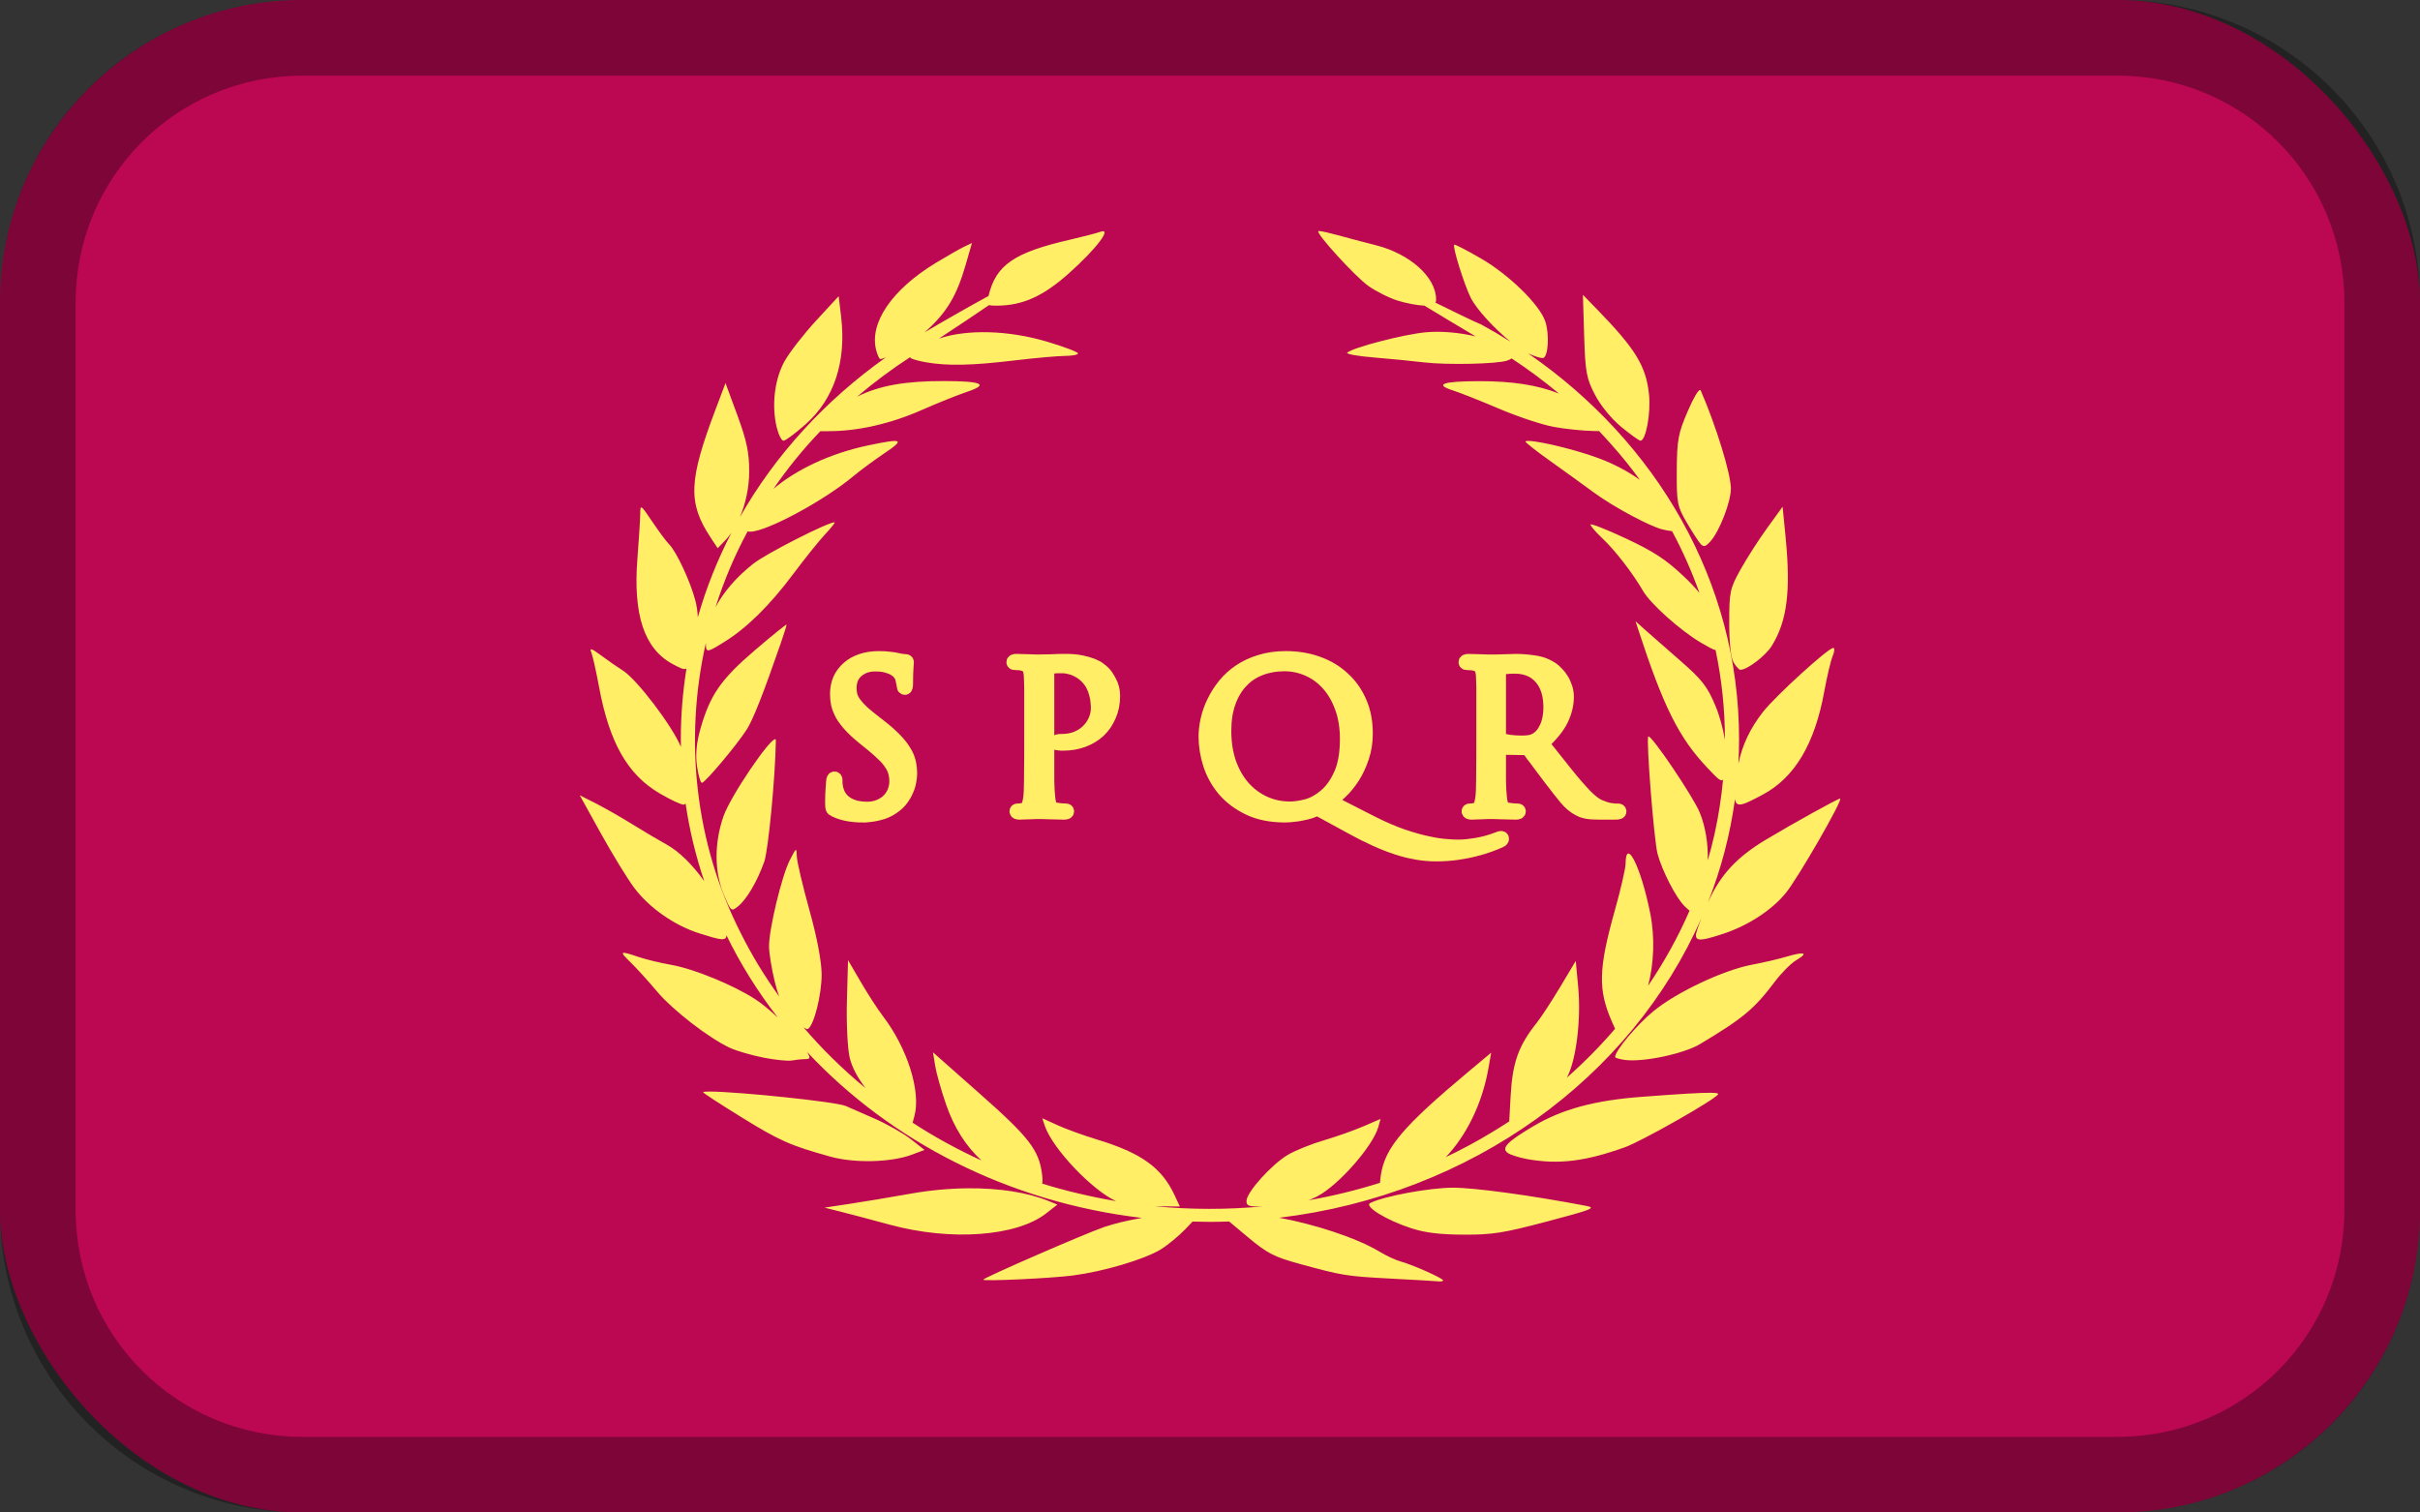 <?xml version="1.0" encoding="UTF-8" standalone="no"?>
<svg
		width="256px"
		height="160px"
		viewBox="0 0 128 80"
		version="1.1"
		xmlns="http://www.w3.org/2000/svg">
	<rect x="0" y="0" width="128" height="80" fill="#333333" stroke="none"/>
	<defs>
		<clipPath
				id="clipPath5122">
			<rect
					style="fill:#ffffff;fill-opacity:1;fill-rule:nonzero;stroke:none;stroke-width:0.292;stroke-linecap:round;stroke-linejoin:round;stroke-miterlimit:4;stroke-dasharray:none;stroke-dashoffset:0;stroke-opacity:1;paint-order:normal"
					id="rect5124"
					width="128"
					height="80"
					x="209.795"
					y="180.336"
					rx="16"
					ry="16"/>
		</clipPath>
	</defs>
	<g
			id="layer1"
			transform="translate(0,-217)">
		<g
				id="g5120"
				transform="translate(-209.795,36.664)"
				clip-path="url(#clipPath5122)">
			<rect
					width="133.333"
					height="80"
					x="207.129"
					y="180.336"
					fill="#bc0753"
					id="rect1274"
					style="stroke-width:0.222"/>
			<g
					transform="matrix(0.926,0,0,0.926,273.795,220.336)"
					id="g1278">
				<path
						d="m 6.289,-29.995 c -0.057,-0.007 -0.093,-0.006 -0.102,0.002 -0.143,0.128 2.109,2.596 2.853,3.126 0.436,0.311 1.193,0.69 1.682,0.843 0.483,0.151 1.165,0.278 1.526,0.286 0.725,0.444 1.74,1.052 2.923,1.756 -0.908,-0.216 -1.959,-0.316 -2.849,-0.234 -1.244,0.114 -4.143,0.865 -4.482,1.162 -0.088,0.077 0.589,0.201 1.504,0.275 0.915,0.074 2.205,0.201 2.867,0.281 1.295,0.157 4.189,0.096 4.763,-0.101 0.115,-0.04 0.197,-0.08 0.252,-0.125 0.943,0.62 1.845,1.289 2.701,2.004 -1.233,-0.489 -2.693,-0.707 -4.546,-0.704 -2.087,0.003 -2.593,0.179 -1.513,0.526 0.412,0.132 1.608,0.606 2.655,1.053 1.048,0.447 2.446,0.911 3.108,1.032 0.662,0.121 1.695,0.228 2.296,0.237 l 0.299,0.005 c 0.232,0.245 0.461,0.494 0.683,0.747 0.587,0.654 1.134,1.334 1.645,2.037 -0.677,-0.483 -1.477,-0.908 -2.352,-1.235 -1.466,-0.549 -3.995,-1.129 -4.184,-0.959 -0.037,0.034 0.581,0.523 1.374,1.088 0.793,0.565 1.939,1.392 2.545,1.838 1.106,0.812 3.216,1.943 3.93,2.106 0.222,0.051 0.39,0.08 0.525,0.092 0.613,1.142 1.137,2.324 1.566,3.534 -0.235,-0.295 -0.52,-0.594 -0.901,-0.955 -1.006,-0.954 -1.72,-1.421 -3.302,-2.161 -1.11,-0.519 -2.018,-0.875 -2.018,-0.792 0,0.083 0.298,0.432 0.663,0.774 0.729,0.684 1.742,1.991 2.333,3.012 0.432,0.747 2.128,2.262 3.317,2.964 0.4,0.236 0.663,0.378 0.829,0.423 0.355,1.685 0.533,3.401 0.533,5.117 -0.114,-0.667 -0.303,-1.371 -0.552,-1.964 -0.462,-1.097 -0.766,-1.482 -2.051,-2.599 -0.83,-0.721 -1.732,-1.513 -2.006,-1.76 l -0.498,-0.448 0.146,0.448 c 1.449,4.439 2.324,6.194 3.95,7.918 0.62,0.657 0.785,0.817 0.905,0.678 -0.049,0.516 -0.111,1.031 -0.193,1.543 -0.156,1.039 -0.387,2.066 -0.682,3.076 0.029,-0.921 -0.121,-1.91 -0.454,-2.728 -0.373,-0.917 -2.791,-4.494 -2.941,-4.351 -0.135,0.128 0.325,5.953 0.53,6.711 0.261,0.965 1.047,2.492 1.531,2.973 0.126,0.126 0.228,0.214 0.295,0.264 -0.647,1.49 -1.441,2.926 -2.368,4.288 0.326,-1.22 0.4,-2.735 0.124,-4.125 -0.521,-2.633 -1.401,-4.404 -1.41,-2.837 -0.003,0.265 -0.275,1.451 -0.607,2.634 -0.946,3.367 -0.977,4.566 -0.165,6.401 l 0.172,0.388 c -0.85,0.989 -1.774,1.926 -2.765,2.798 0.014,-0.023 0.03,-0.048 0.041,-0.07 0.506,-0.962 0.788,-3.287 0.619,-5.099 l -0.141,-1.507 -0.88,1.472 c -0.484,0.81 -1.084,1.728 -1.333,2.041 -1.061,1.33 -1.402,2.284 -1.508,4.218 l -0.079,1.437 c -0.327,0.213 -0.656,0.422 -0.993,0.623 -0.847,0.516 -1.724,0.987 -2.625,1.413 1.171,-1.23 2.072,-3.047 2.425,-5.041 l 0.163,-0.921 -1.224,1.022 c -3.814,3.187 -4.843,4.397 -5.08,5.977 -0.029,0.193 -0.045,0.33 -0.045,0.433 -1.331,0.421 -2.694,0.755 -4.078,0.998 0.166,-0.063 0.328,-0.138 0.5,-0.228 1.217,-0.638 3.172,-2.864 3.481,-3.963 l 0.127,-0.455 -0.988,0.426 c -0.543,0.234 -1.566,0.596 -2.273,0.803 -0.707,0.207 -1.622,0.577 -2.034,0.821 -0.934,0.553 -2.364,2.146 -2.364,2.635 0,0.284 0.112,0.34 0.968,0.309 -2.071,0.195 -4.165,0.193 -6.236,-0.01 0.035,7.9e-4 0.072,0.003 0.107,0.004 l 1.356,0.016 -0.31,-0.663 c -0.731,-1.564 -1.898,-2.398 -4.434,-3.169 -0.762,-0.232 -1.776,-0.599 -2.252,-0.817 l -0.866,-0.395 0.139,0.415 c 0.444,1.332 2.732,3.711 4.074,4.319 -0.704,-0.118 -1.402,-0.259 -2.095,-0.425 -0.717,-0.165 -1.425,-0.358 -2.123,-0.575 0.03,-0.125 0.025,-0.3 -0.005,-0.535 -0.173,-1.376 -0.742,-2.113 -3.529,-4.575 l -2.7,-2.387 0.124,0.773 c 0.068,0.425 0.351,1.425 0.628,2.222 0.455,1.309 1.132,2.373 2.015,3.179 -1.37,-0.623 -2.686,-1.344 -3.933,-2.155 l 0.103,-0.374 c 0.384,-1.399 -0.398,-3.883 -1.8,-5.716 -0.289,-0.377 -0.855,-1.251 -1.258,-1.941 l -0.733,-1.255 -0.064,2.33 c -0.035,1.305 0.037,2.744 0.165,3.27 0.128,0.526 0.456,1.13 0.898,1.711 -1.285,-1.059 -2.469,-2.22 -3.536,-3.464 0.111,0.069 0.203,0.111 0.242,0.089 0.345,-0.191 0.791,-1.954 0.788,-3.119 -0.002,-0.738 -0.263,-2.115 -0.701,-3.687 -0.384,-1.38 -0.706,-2.752 -0.716,-3.048 -0.018,-0.531 -0.023,-0.528 -0.404,0.212 -0.452,0.879 -1.184,3.915 -1.184,4.912 0,0.381 0.149,1.3 0.332,2.042 0.079,0.32 0.158,0.586 0.245,0.822 -0.83,-1.149 -1.565,-2.354 -2.188,-3.607 -2.619,-5.134 -3.249,-11.04 -1.998,-16.579 1.2e-4,0.573 0.047,0.569 1.067,-0.066 1.282,-0.799 2.594,-2.092 3.922,-3.87 0.663,-0.887 1.49,-1.916 1.838,-2.286 0.348,-0.37 0.584,-0.672 0.525,-0.672 -0.395,0 -3.911,1.791 -4.635,2.361 -0.965,0.759 -1.702,1.616 -2.163,2.489 0.471,-1.49 1.082,-2.94 1.832,-4.33 0.042,0.011 0.091,0.017 0.158,0.016 0.935,-0.004 4.211,-1.77 5.89,-3.174 0.392,-0.328 1.191,-0.917 1.775,-1.31 1.184,-0.796 1.044,-0.861 -0.95,-0.441 -2.157,0.455 -4.093,1.374 -5.397,2.482 0.794,-1.163 1.691,-2.264 2.678,-3.295 l 0.509,-0.002 c 1.662,-0.005 3.527,-0.432 5.285,-1.209 0.882,-0.39 2.038,-0.854 2.568,-1.032 1.291,-0.432 0.901,-0.618 -1.304,-0.622 -2.177,-0.003 -3.669,0.247 -4.955,0.89 0.953,-0.809 1.963,-1.563 3.023,-2.253 0.009,0.017 0.019,0.034 0.036,0.049 0.07,0.062 0.466,0.172 0.881,0.244 1.215,0.211 2.611,0.183 4.965,-0.099 1.213,-0.145 2.544,-0.265 2.958,-0.266 0.414,-7.9e-4 0.752,-0.066 0.752,-0.144 0,-0.078 -0.789,-0.378 -1.754,-0.666 -2.215,-0.661 -4.587,-0.725 -6.191,-0.18 1.215,-0.799 2.163,-1.433 2.87,-1.918 0.078,0.033 0.209,0.037 0.411,0.037 1.491,0 2.667,-0.527 4.167,-1.868 1.562,-1.397 2.475,-2.609 1.771,-2.351 -0.204,0.075 -1.003,0.282 -1.775,0.46 -3.151,0.726 -4.186,1.441 -4.604,3.177 -0.003,0.011 -0.003,0.016 -0.006,0.027 -1.219,0.664 -2.723,1.527 -3.665,2.086 0.042,-0.036 0.089,-0.073 0.129,-0.11 1.162,-1.055 1.727,-2.007 2.23,-3.756 l 0.358,-1.243 -0.43,0.203 c -0.237,0.111 -0.963,0.525 -1.614,0.919 -2.539,1.534 -3.854,3.473 -3.415,5.037 0.072,0.257 0.17,0.467 0.218,0.467 0.072,0 0.187,-0.037 0.317,-0.089 -3.449,2.446 -6.304,5.556 -8.33,9.121 0.331,-0.778 0.53,-1.702 0.531,-2.606 0.002,-1.082 -0.141,-1.763 -0.675,-3.212 l -0.678,-1.839 -0.571,1.509 c -1.535,4.054 -1.585,5.333 -0.287,7.301 l 0.411,0.622 0.447,-0.465 c 0.121,-0.125 0.234,-0.269 0.342,-0.424 -0.799,1.539 -1.447,3.157 -1.925,4.836 -0.014,-0.337 -0.06,-0.661 -0.144,-0.978 -0.289,-1.092 -1.081,-2.784 -1.493,-3.193 -0.153,-0.151 -0.586,-0.732 -0.962,-1.292 -0.665,-0.988 -0.684,-1.001 -0.689,-0.448 -0.003,0.313 -0.075,1.462 -0.161,2.554 -0.252,3.206 0.387,5.139 1.988,6.012 0.453,0.247 0.671,0.354 0.814,0.275 -0.21,1.31 -0.322,2.648 -0.322,4.01 0,0.154 0.004,0.307 0.007,0.461 -0.499,-1.2 -2.52,-3.87 -3.333,-4.373 -0.27,-0.167 -0.816,-0.545 -1.214,-0.841 -0.555,-0.413 -0.69,-0.459 -0.579,-0.198 0.079,0.187 0.279,1.075 0.445,1.972 0.59,3.191 1.625,5.015 3.459,6.094 0.604,0.355 1.22,0.646 1.37,0.646 0.044,0 0.083,-0.026 0.116,-0.069 0.224,1.522 0.582,3.006 1.067,4.439 -0.638,-0.904 -1.431,-1.704 -2.174,-2.107 -0.387,-0.21 -1.23,-0.709 -1.875,-1.109 -0.645,-0.4 -1.598,-0.947 -2.117,-1.214 L -36,2.23 l 1.195,2.157 c 0.657,1.186 1.512,2.584 1.899,3.105 0.859,1.156 2.298,2.167 3.736,2.624 1.206,0.383 1.53,0.463 1.551,0.114 0.81,1.658 1.794,3.23 2.932,4.697 -0.45,-0.421 -0.912,-0.805 -1.292,-1.051 -1.262,-0.817 -3.504,-1.734 -4.799,-1.961 -0.62,-0.109 -1.467,-0.314 -1.883,-0.456 -1.064,-0.363 -1.104,-0.332 -0.425,0.325 0.331,0.32 1.001,1.058 1.489,1.639 0.906,1.079 2.969,2.675 4.179,3.235 0.371,0.171 1.227,0.421 1.904,0.555 0.676,0.134 1.41,0.209 1.631,0.166 0.221,-0.042 0.562,-0.078 0.757,-0.079 0.293,-0.002 0.314,-0.053 0.123,-0.399 4.752,5.084 11.489,8.575 19.115,9.469 -0.759,0.131 -1.536,0.31 -2.148,0.517 -1.051,0.356 -6.918,2.909 -6.918,3.011 -2.5e-4,0.104 3.892,-0.078 5.134,-0.241 1.762,-0.231 4.064,-0.914 5.004,-1.486 0.39,-0.237 1.018,-0.754 1.397,-1.149 l 0.423,-0.442 c 0.329,0.01 0.66,0.016 0.992,0.016 0.368,0 0.734,-0.008 1.099,-0.02 l 1.042,0.871 c 1.134,0.949 1.51,1.144 2.98,1.548 2.456,0.675 2.657,0.707 5.291,0.846 1.323,0.07 2.519,0.139 2.657,0.155 0.138,0.016 0.251,-0.011 0.251,-0.058 0,-0.116 -1.778,-0.909 -2.406,-1.073 -0.276,-0.072 -0.823,-0.326 -1.217,-0.563 -1.337,-0.807 -3.778,-1.585 -5.74,-1.942 10.995,-1.314 20.136,-8.026 24.121,-17.124 -0.187,0.481 -0.319,0.873 -0.319,0.974 0,0.358 0.288,0.347 1.533,-0.06 1.43,-0.467 2.776,-1.338 3.59,-2.324 0.696,-0.842 3.323,-5.408 3.112,-5.407 -0.133,7.9e-4 -2.684,1.413 -4.248,2.352 -1.67,1.003 -2.602,2.017 -3.305,3.594 0.745,-1.886 1.272,-3.867 1.551,-5.918 0.067,0.517 0.437,0.358 1.585,-0.255 1.824,-0.973 2.971,-2.897 3.515,-5.898 0.155,-0.853 0.371,-1.761 0.479,-2.017 0.109,-0.256 0.124,-0.465 0.034,-0.465 -0.291,0 -3.315,2.755 -4.02,3.663 -0.728,0.937 -1.168,1.858 -1.4,2.951 0.026,-0.468 0.039,-0.938 0.039,-1.412 0,-8.997 -4.733,-16.987 -12.044,-22.022 0.375,0.17 0.75,0.286 0.854,0.26 0.291,-0.073 0.367,-1.354 0.123,-2.085 -0.321,-0.961 -2.065,-2.668 -3.682,-3.604 -0.8,-0.463 -1.484,-0.816 -1.52,-0.785 -0.114,0.097 0.556,2.252 0.939,3.025 0.334,0.674 1.364,1.778 2.268,2.513 -0.538,-0.34 -1.089,-0.664 -1.652,-0.972 -0.543,-0.228 -1.59,-0.743 -2.623,-1.251 0.022,-0.049 0.032,-0.109 0.032,-0.186 0,-1.265 -1.484,-2.602 -3.437,-3.096 -0.701,-0.178 -1.714,-0.444 -2.25,-0.593 -0.402,-0.111 -0.766,-0.193 -0.938,-0.213 z m 15.011,3.638 0.071,2.33 c 0.064,2.085 0.129,2.441 0.618,3.379 0.322,0.618 0.938,1.372 1.501,1.836 0.525,0.433 1.019,0.788 1.097,0.789 0.309,0.004 0.6,-1.571 0.489,-2.647 -0.167,-1.617 -0.774,-2.606 -3.006,-4.897 z m -42.51,0.078 -1.287,1.395 c -0.708,0.767 -1.519,1.811 -1.803,2.319 -0.573,1.028 -0.751,2.532 -0.448,3.782 0.102,0.419 0.276,0.762 0.387,0.762 0.111,0 0.679,-0.423 1.263,-0.941 1.631,-1.446 2.335,-3.58 2.027,-6.147 z m 49.206,5.357 c -0.108,-0.009 -0.373,0.439 -0.701,1.197 -0.553,1.28 -0.622,1.646 -0.633,3.406 -0.012,1.834 0.028,2.041 0.562,2.958 0.316,0.542 0.674,1.095 0.794,1.229 0.179,0.198 0.281,0.173 0.566,-0.142 0.519,-0.573 1.173,-2.263 1.169,-3.021 -0.005,-0.848 -0.843,-3.574 -1.722,-5.595 -0.009,-0.02 -0.021,-0.031 -0.036,-0.032 z m 4.711,6.669 -0.876,1.208 c -0.482,0.664 -1.168,1.733 -1.525,2.373 -0.608,1.092 -0.648,1.284 -0.648,3.048 0,1.196 0.095,2.029 0.258,2.285 0.141,0.222 0.31,0.403 0.376,0.403 0.4,0 1.448,-0.802 1.804,-1.38 0.868,-1.411 1.084,-3.122 0.782,-6.192 z m -56.892,6.739 c 0,-0.05 -0.813,0.604 -1.807,1.455 -1.951,1.669 -2.566,2.558 -3.12,4.512 -0.221,0.78 -0.282,1.455 -0.191,2.106 0.074,0.527 0.2,0.959 0.281,0.959 0.181,0 2.016,-2.185 2.57,-3.059 0.36,-0.569 0.971,-2.121 1.947,-4.953 0.176,-0.512 0.32,-0.971 0.32,-1.021 z m -0.641,6.543 c -0.277,-0.108 -2.565,3.244 -2.967,4.41 -0.528,1.529 -0.522,3.16 0.018,4.45 0.414,0.989 0.427,0.999 0.824,0.679 0.49,-0.396 1.097,-1.432 1.491,-2.545 0.231,-0.653 0.631,-4.836 0.663,-6.923 5e-4,-0.04 -0.009,-0.062 -0.027,-0.07 z m 58.588,12.236 c -0.154,0.006 -0.43,0.065 -0.82,0.18 -0.483,0.142 -1.371,0.349 -1.972,0.46 -1.622,0.299 -4.33,1.576 -5.649,2.663 -0.956,0.788 -2.182,2.255 -2.182,2.611 0,0.05 0.248,0.125 0.551,0.167 1.035,0.143 3.362,-0.345 4.291,-0.9 2.464,-1.473 3.105,-2.007 4.278,-3.564 0.38,-0.504 0.928,-1.055 1.217,-1.225 0.458,-0.268 0.542,-0.404 0.286,-0.393 z m -62.309,7.888 c -0.228,-10e-4 -0.374,0.009 -0.412,0.033 -0.034,0.021 0.94,0.658 2.164,1.414 2.21,1.366 2.808,1.631 5.116,2.272 1.38,0.383 3.459,0.332 4.655,-0.115 l 0.72,-0.269 -0.783,-0.614 c -0.43,-0.338 -1.369,-0.87 -2.086,-1.182 -0.717,-0.312 -1.446,-0.632 -1.619,-0.71 -0.554,-0.25 -6.16,-0.82 -7.755,-0.829 z m 57.164,0.069 c -0.559,-0.006 -1.75,0.066 -3.934,0.23 -2.715,0.203 -4.573,0.706 -6.218,1.682 -1.487,0.882 -1.837,1.245 -1.468,1.519 0.156,0.116 0.677,0.28 1.158,0.365 1.768,0.311 3.293,0.123 5.541,-0.682 0.964,-0.345 5.094,-2.687 5.324,-3.019 0.04,-0.058 -0.068,-0.09 -0.404,-0.094 z m -14.725,5.422 c -1.341,0 -3.956,0.482 -4.739,0.875 -0.375,0.188 0.935,0.99 2.369,1.451 0.78,0.251 1.624,0.352 2.975,0.357 1.645,0.006 2.254,-0.091 4.77,-0.755 2.563,-0.677 2.811,-0.776 2.225,-0.888 -3.107,-0.594 -6.363,-1.039 -7.6,-1.039 z m -27.722,0.035 c -1.063,0.009 -2.182,0.112 -3.299,0.312 -1.069,0.191 -2.607,0.447 -3.417,0.57 l -1.474,0.223 0.872,0.218 c 0.48,0.12 1.775,0.462 2.877,0.761 3.474,0.942 7.222,0.669 8.911,-0.649 l 0.645,-0.504 -0.517,-0.21 c -1.207,-0.492 -2.826,-0.736 -4.598,-0.721 z"
						fill="#ffee66"
						id="path1276"/>
			</g>
			<g
					transform="matrix(0.521,0,0,0.521,274.629,220.336)"
					id="g1282">
				<path
						d="m 26.111,-0.174 q 0,1.474 -0.021,2.641 0,1.146 -0.083,1.801 -0.062,0.45 -0.187,0.757 -0.104,0.307 -0.415,0.368 -0.145,0.041 -0.311,0.061 -0.166,0.02 -0.311,0.02 -0.166,0 -0.166,0.123 0,0.164 0.332,0.164 0.228,0 0.561,-0.02 0.332,0 0.644,-0.02 0.311,0 0.519,-0.02 0.228,0 0.228,0 0.042,0 0.27,0 0.249,0.02 0.602,0.02 0.374,0.02 0.81,0.02 0.436,0.02 0.872,0.02 0.332,0 0.332,-0.164 0,-0.123 -0.166,-0.123 -0.145,0 -0.436,-0.02 Q 28.914,5.435 28.686,5.394 28.208,5.333 28.063,5.026 27.917,4.719 27.876,4.268 27.793,3.613 27.772,2.467 q 0,-1.167 0,-2.641 v -0.491 q 0,-0.164 0.145,-0.164 l 2.554,0.041 q 0.145,0 0.27,0.123 0.145,0.205 0.394,0.553 0.27,0.328 0.561,0.737 0.311,0.409 0.644,0.86 0.332,0.45 0.664,0.88 0.893,1.167 1.516,1.924 0.623,0.737 1.287,1.085 0.394,0.225 0.872,0.307 0.477,0.082 1.349,0.082 h 1.474 q 0.291,0 0.394,-0.041 0.104,-0.02 0.104,-0.123 0,-0.123 -0.187,-0.123 -0.104,0 -0.311,0 Q 39.294,5.455 39.003,5.415 38.609,5.353 37.965,5.087 37.322,4.821 36.471,3.941 35.557,2.979 34.498,1.648 33.44,0.317 32.153,-1.3 q 1.391,-1.269 1.951,-2.416 0.561,-1.167 0.561,-2.313 0,-0.532 -0.166,-0.983 -0.145,-0.45 -0.374,-0.798 -0.208,-0.348 -0.457,-0.594 -0.249,-0.266 -0.436,-0.409 -0.83,-0.594 -1.827,-0.737 -0.976,-0.164 -1.972,-0.164 -0.249,0 -0.623,0.02 -0.374,0 -0.768,0.02 -0.374,0 -0.685,0.02 -0.291,0 -0.374,0 -0.042,0 -0.291,0 -0.228,-0.02 -0.581,-0.02 -0.332,-0.02 -0.727,-0.02 -0.394,-0.02 -0.747,-0.02 -0.332,0 -0.332,0.164 0,0.123 0.166,0.123 0.145,0 0.353,0.02 0.228,0 0.353,0.041 0.519,0.102 0.685,0.368 0.166,0.266 0.208,0.798 0.021,0.246 0.021,0.532 0.021,0.266 0.021,0.737 0,0.45 0,1.208 0,0.757 0,1.945 z m 1.661,-8.516 q 0,-0.184 0.166,-0.246 0.166,-0.041 0.54,-0.082 0.374,-0.041 0.851,-0.041 1.682,0 2.637,1.085 0.955,1.085 0.955,3.009 0,1.167 -0.374,1.986 -0.353,0.798 -0.893,1.167 -0.353,0.246 -0.768,0.328 -0.415,0.061 -0.789,0.061 -0.685,0 -1.329,-0.082 -0.623,-0.102 -0.851,-0.246 -0.145,-0.082 -0.145,-0.246 z M 12.78,7.257 Q 15.313,8.649 17.368,9.324 19.444,10 21.333,10 q 1.142,0 2.138,-0.143 1.017,-0.143 1.848,-0.368 0.851,-0.205 1.495,-0.45 0.664,-0.246 1.1,-0.45 0.166,-0.082 0.166,-0.205 0,-0.123 -0.125,-0.123 -0.042,0 -0.125,0.02 -0.062,0.02 -0.166,0.061 -1.08,0.43 -2.201,0.614 -1.1,0.184 -1.889,0.184 -0.394,0 -1.163,-0.061 -0.768,-0.041 -1.889,-0.287 -1.121,-0.225 -2.554,-0.716 -1.432,-0.491 -3.135,-1.351 L 10.579,4.555 q 0.519,-0.328 1.142,-0.942 0.644,-0.614 1.204,-1.474 0.561,-0.88 0.934,-1.986 0.394,-1.126 0.394,-2.477 0,-1.781 -0.623,-3.193 -0.623,-1.433 -1.723,-2.416 -1.08,-1.003 -2.574,-1.535 -1.495,-0.532 -3.239,-0.532 -1.432,0 -2.595,0.368 -1.163,0.348 -2.076,0.962 -0.913,0.614 -1.578,1.433 -0.644,0.798 -1.08,1.699 -0.436,0.88 -0.644,1.801 -0.208,0.921 -0.208,1.74 0,1.392 0.457,2.825 0.457,1.412 1.432,2.579 0.997,1.167 2.533,1.904 1.536,0.737 3.695,0.737 0.415,0 0.872,-0.061 Q 7.362,5.947 7.798,5.844 8.233,5.763 8.607,5.64 9.002,5.496 9.292,5.353 Z M -0.112,-2.569 q 0,-1.679 0.457,-2.927 0.457,-1.269 1.266,-2.108 0.81,-0.86 1.91,-1.269 1.121,-0.43 2.429,-0.43 1.225,0 2.367,0.491 1.142,0.491 2.014,1.453 0.872,0.942 1.391,2.354 0.54,1.412 0.54,3.255 0,2.231 -0.644,3.623 Q 10.995,3.245 10.081,4.002 9.188,4.759 8.213,5.026 7.237,5.271 6.531,5.271 q -1.412,0 -2.616,-0.553 Q 2.711,4.166 1.798,3.142 0.905,2.119 0.386,0.665 -0.112,-0.788 -0.112,-2.569 Z M -19.789,-0.174 q 0,1.474 -0.021,2.641 0,1.146 -0.083,1.801 -0.062,0.45 -0.187,0.757 -0.104,0.307 -0.415,0.368 -0.145,0.041 -0.311,0.061 -0.166,0.02 -0.311,0.02 -0.166,0 -0.166,0.123 0,0.164 0.332,0.164 0.228,0 0.561,-0.02 0.332,0 0.644,-0.02 0.311,0 0.54,-0.02 0.228,0 0.249,0 0.042,0 0.27,0 0.249,0.02 0.602,0.02 0.374,0.02 0.81,0.02 0.436,0.02 0.872,0.02 0.332,0 0.332,-0.164 0,-0.123 -0.166,-0.123 -0.145,0 -0.436,-0.02 -0.27,-0.02 -0.498,-0.061 -0.477,-0.061 -0.623,-0.368 -0.145,-0.307 -0.187,-0.757 -0.083,-0.655 -0.104,-1.801 0,-1.167 0,-2.641 V -8.588 q 0,-0.328 0.166,-0.389 0.145,-0.061 0.374,-0.082 0.249,-0.041 0.519,-0.041 0.187,0 0.498,0 0.311,0 0.685,0.102 0.394,0.082 0.81,0.307 0.436,0.205 0.851,0.614 0.415,0.409 0.644,0.86 0.228,0.45 0.332,0.88 0.125,0.43 0.145,0.798 0.042,0.368 0.042,0.614 0,0.716 -0.291,1.331 -0.27,0.594 -0.747,1.044 -0.477,0.45 -1.142,0.716 -0.664,0.246 -1.412,0.246 -0.332,0 -0.457,0.041 -0.104,0.02 -0.104,0.143 0,0.082 0.062,0.123 0.083,0.02 0.166,0.02 0.083,0.02 0.208,0.02 0.145,0 0.228,0 1.1,0 2.035,-0.348 0.934,-0.348 1.619,-0.983 0.685,-0.655 1.059,-1.556 0.394,-0.901 0.394,-1.986 0,-0.819 -0.353,-1.453 -0.332,-0.655 -0.685,-0.983 -0.125,-0.123 -0.374,-0.307 -0.249,-0.205 -0.706,-0.389 -0.457,-0.184 -1.142,-0.328 -0.664,-0.143 -1.64,-0.143 -0.727,0 -1.495,0.041 -0.768,0.02 -1.121,0.02 -0.062,0 -0.311,0 -0.228,-0.02 -0.581,-0.02 -0.332,-0.02 -0.727,-0.02 -0.374,-0.02 -0.727,-0.02 -0.332,0 -0.332,0.164 0,0.123 0.166,0.123 0.145,0 0.353,0.02 0.228,0 0.353,0.041 0.519,0.102 0.685,0.368 0.166,0.266 0.208,0.798 0.021,0.246 0.021,0.532 0.021,0.266 0.021,0.737 0,0.45 0,1.208 0,0.757 0,1.945 z M -36.907,6.049 q 0.851,0 1.661,-0.205 0.81,-0.184 1.474,-0.655 0.54,-0.368 0.872,-0.819 0.353,-0.471 0.54,-0.942 0.208,-0.471 0.27,-0.901 0.083,-0.43 0.083,-0.737 0,-0.614 -0.125,-1.167 -0.125,-0.573 -0.477,-1.126 -0.332,-0.573 -0.934,-1.187 -0.581,-0.614 -1.495,-1.331 l -0.581,-0.45 q -0.747,-0.573 -1.246,-1.024 -0.477,-0.45 -0.768,-0.839 -0.291,-0.389 -0.415,-0.757 -0.104,-0.389 -0.104,-0.819 0,-1.126 0.727,-1.74 0.747,-0.635 1.827,-0.635 0.706,0 1.183,0.143 0.477,0.123 0.768,0.307 0.311,0.184 0.457,0.368 0.145,0.184 0.187,0.266 0.104,0.164 0.166,0.512 0.083,0.328 0.104,0.512 0.021,0.123 0.042,0.205 0.021,0.061 0.125,0.061 0.145,0 0.145,-0.471 0,-1.044 0.042,-1.556 0.042,-0.532 0.042,-0.614 0,-0.143 -0.208,-0.143 -0.125,0 -0.291,-0.02 -0.145,-0.02 -0.436,-0.082 -0.394,-0.102 -0.872,-0.143 -0.457,-0.061 -1.059,-0.061 -0.997,0 -1.785,0.266 -0.789,0.266 -1.349,0.757 -0.561,0.491 -0.872,1.167 -0.291,0.676 -0.291,1.494 0,0.532 0.104,1.044 0.125,0.491 0.415,1.044 0.311,0.532 0.83,1.105 0.519,0.573 1.349,1.249 l 0.934,0.757 q 0.664,0.553 1.121,1.003 0.457,0.43 0.727,0.86 0.291,0.409 0.415,0.86 0.125,0.43 0.125,0.962 0,0.491 -0.187,0.983 -0.187,0.491 -0.561,0.88 -0.353,0.368 -0.913,0.614 -0.561,0.246 -1.308,0.246 -0.519,0 -1.017,-0.102 -0.498,-0.123 -0.934,-0.368 -0.415,-0.246 -0.706,-0.635 -0.291,-0.409 -0.415,-0.983 -0.042,-0.225 -0.062,-0.409 0,-0.205 0,-0.348 0,-0.225 -0.145,-0.225 -0.145,0 -0.166,0.328 -0.021,0.246 -0.062,0.819 Q -40,3.941 -40,4.719 q 0,0.409 0.042,0.553 0.042,0.123 0.27,0.225 0.644,0.307 1.349,0.43 0.706,0.123 1.432,0.123 z"
						fill="#ffee66"
						stroke="#ffee66"
						stroke-width="1.35"
						id="path1280"/>
			</g>
		</g>
		<path
				style="fill:#000000;fill-opacity:0.333;fill-rule:nonzero;stroke:none;stroke-width:1.75;stroke-linecap:round;stroke-linejoin:round;stroke-miterlimit:4;stroke-dasharray:none;stroke-dashoffset:0;stroke-opacity:1;paint-order:normal"
				d="m 16,217 c -8.864,0 -16,7.136 -16,16 v 48 C 3.1439632e-5,289.864 7.136,297 16,297 h 96 c 8.864,0 16,-7.136 16,-16 v -48 c 0,-8.864 -7.136,-16 -16,-16 z m 0,4 h 96 c 6.648,0 12,5.352 12,12 v 48 c 0,6.648 -5.352,12 -12,12 H 16 c -6.648,0 -12,-5.352 -12,-12 v -48 c 0,-6.648 5.352,-12 12,-12 z"
				id="rect815-8"/>
	</g>
</svg>
